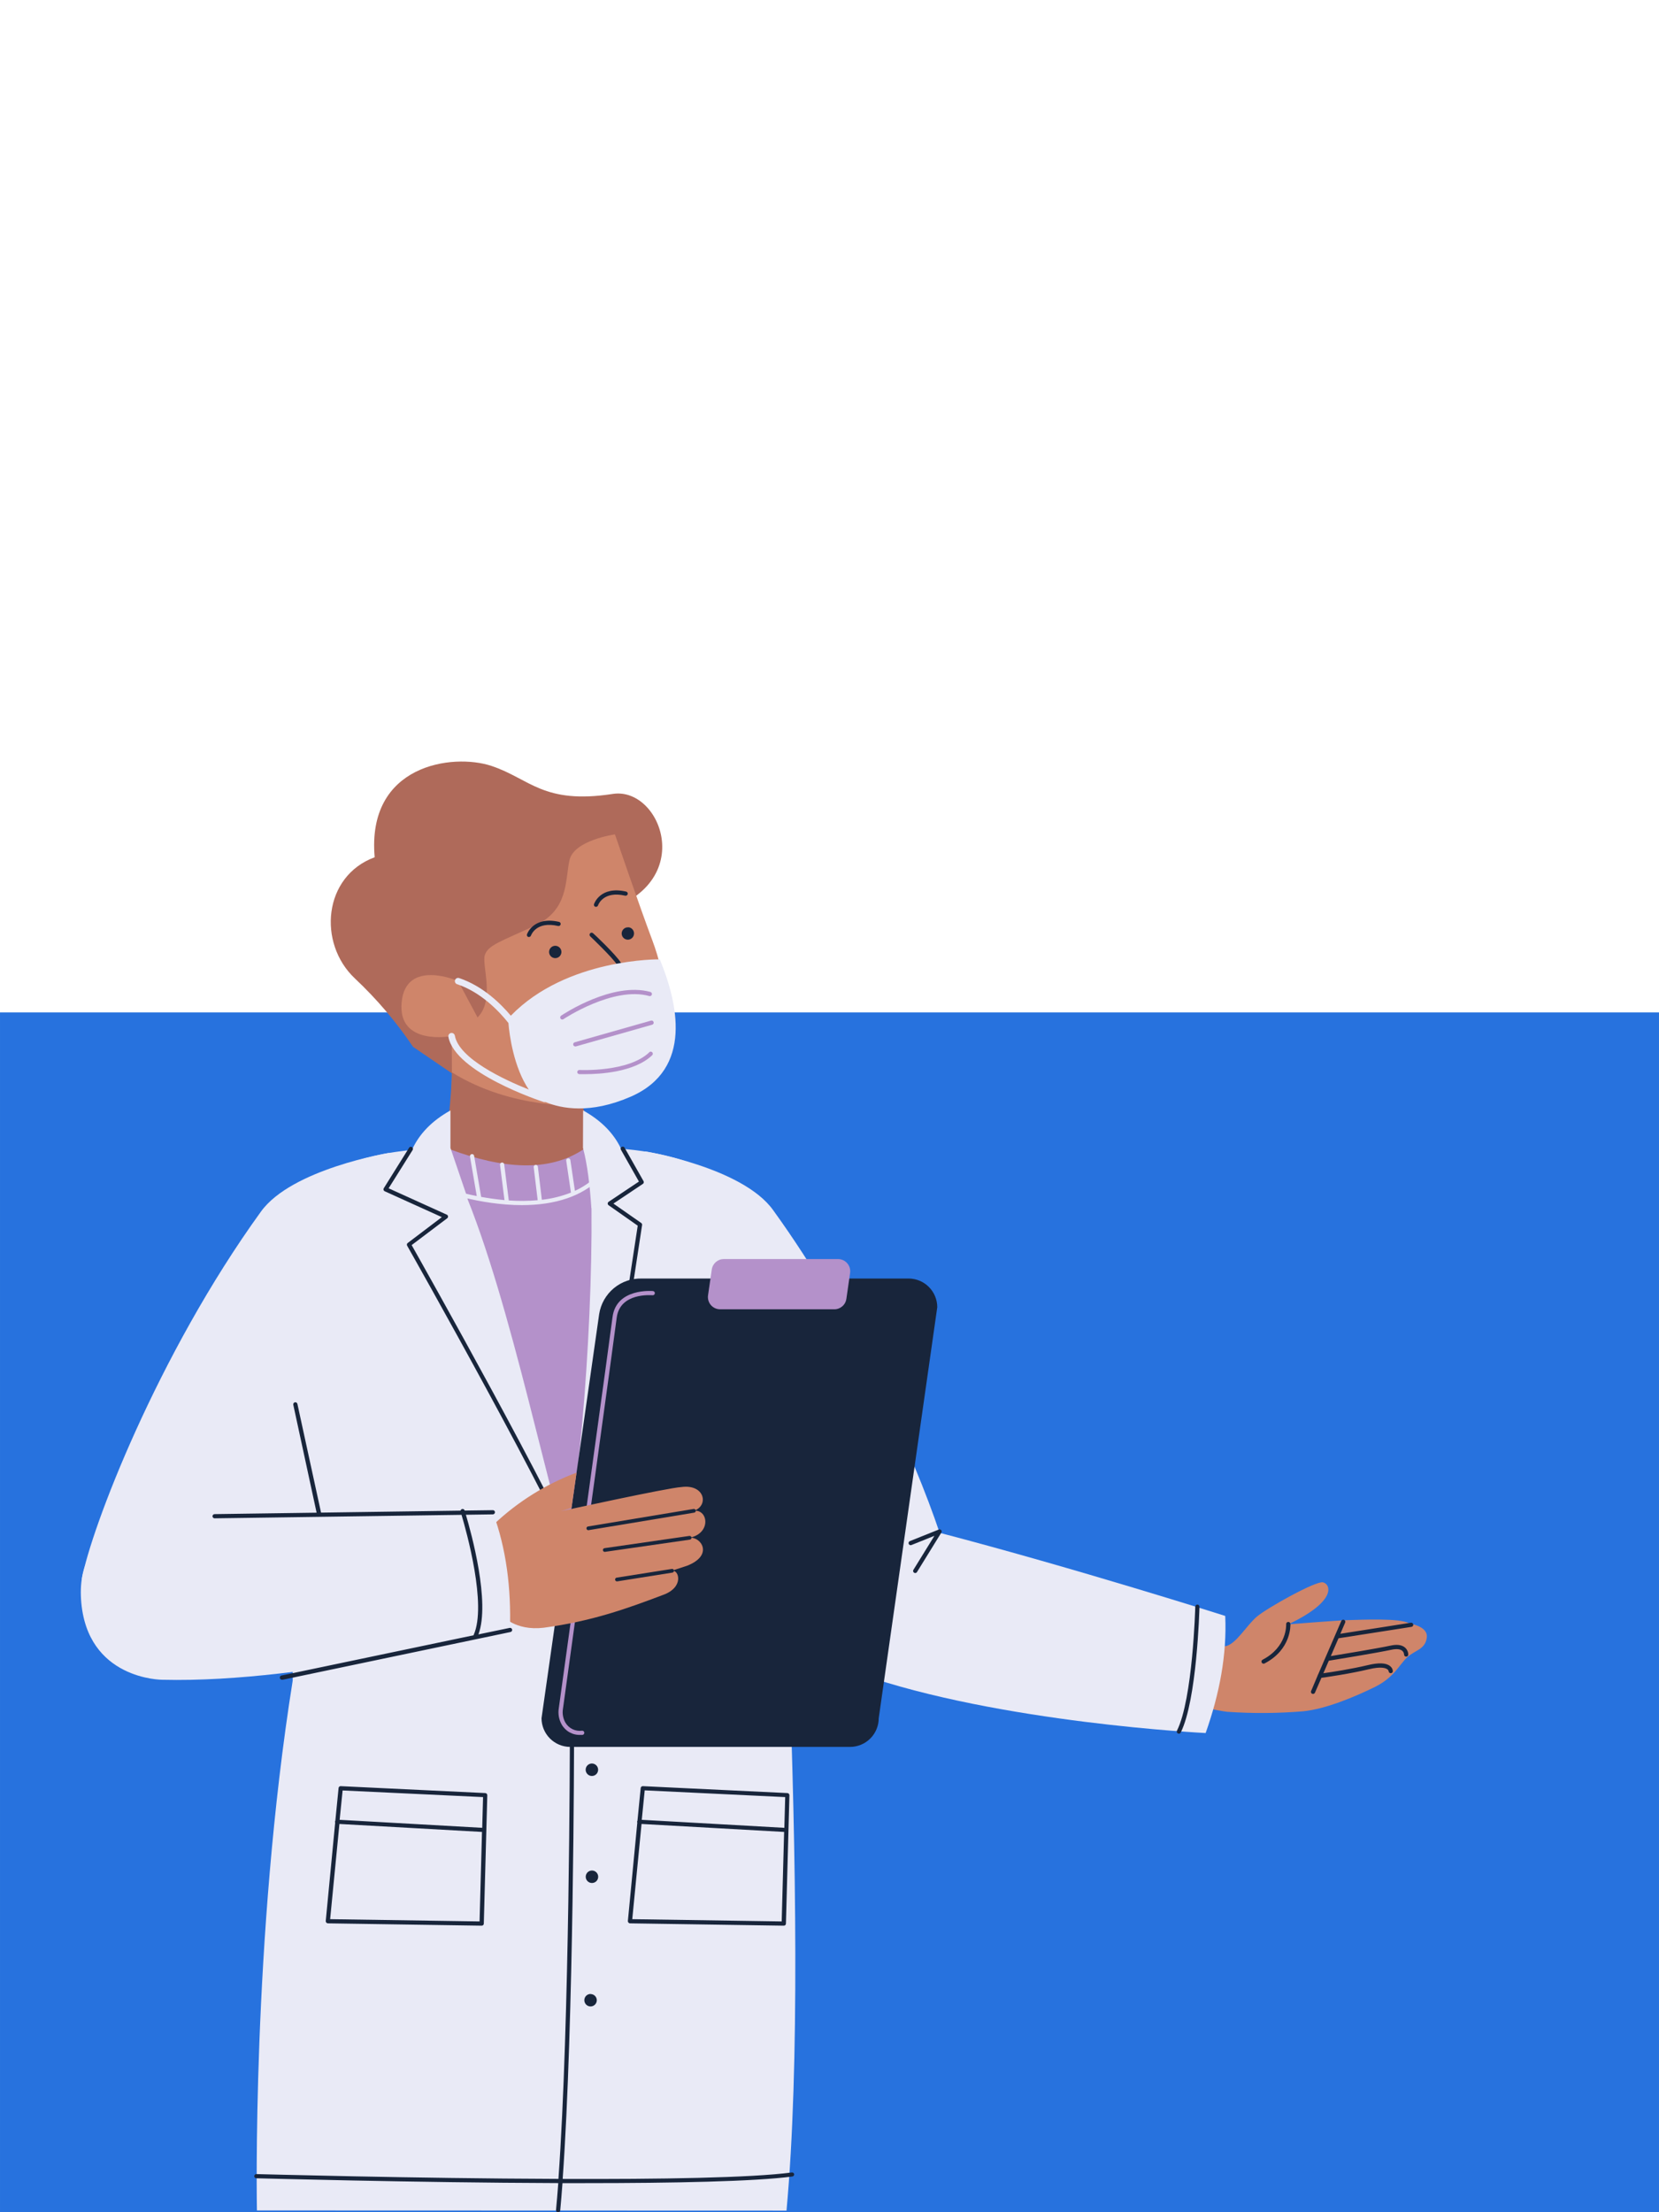 <svg xmlns="http://www.w3.org/2000/svg" xmlns:xlink="http://www.w3.org/1999/xlink" width="1296" zoomAndPan="magnify" viewBox="0 0 1296 1728" height="1728" preserveAspectRatio="xMidYMid meet" version="1.0"><rect x="-129.6" width="1555.2" fill="rgb(100%, 100%, 100%)" y="-172.8" height="2073.6" fill-opacity="1"/><rect x="-129.6" width="1555.2" fill="rgb(100%, 100%, 100%)" y="-172.8" height="2073.6" fill-opacity="1"/><path fill="rgb(15.289%, 44.71%, 87.059%)" d="M 0.004 790.789 L 1295.996 790.789 L 1295.996 1728.289 L 0.004 1728.289 L 0.004 790.789 " fill-opacity="1" fill-rule="nonzero"/><path fill="rgb(81.18%, 52.159%, 41.57%)" d="M 720.469 1207.883 C 720.469 1207.883 789.355 1243.77 803.418 1248.293 C 817.484 1252.812 949.168 1287.562 957.449 1285.871 C 965.73 1284.18 973.785 1269.555 981.969 1262.688 C 990.148 1255.816 1027.695 1234.906 1033.402 1235.969 C 1039.109 1237.027 1045.551 1250.137 1006.438 1268.797 C 1006.438 1268.797 1043.199 1265.816 1053.047 1265.516 C 1062.895 1265.211 1093.98 1263.848 1100.418 1267.891 C 1100.598 1268.242 1115.82 1269.91 1114.586 1279.254 C 1113.348 1288.598 1105.242 1288.902 1099.105 1294.711 C 1092.969 1300.52 1089.004 1310.418 1073.703 1317.895 C 1058.402 1325.367 1035.953 1334.891 1018.152 1336.707 C 998.355 1338.352 978.551 1338.484 958.738 1337.113 C 945.91 1335.926 836.348 1310.723 820.285 1311.656 C 804.227 1312.59 754.281 1304.078 731.91 1293.496 C 705.094 1280.742 611.641 1279.887 611.641 1279.887 C 611.641 1279.887 720.875 1206.598 720.469 1207.883 Z M 720.469 1207.883 " fill-opacity="1" fill-rule="nonzero"/><path fill="rgb(68.629%, 41.57%, 35.289%)" d="M 322.645 817.672 C 309.492 798.16 294.34 780.348 277.191 764.234 C 248.027 736.73 252.496 684.43 292.695 669.605 C 286.309 597.172 353.629 588.234 383.801 598.234 C 413.977 608.234 424.203 628.539 478.645 620.156 C 518.363 613.941 548.387 697.988 459.148 714.836 L 363.195 845.352 Z M 322.645 817.672 " fill-opacity="1" fill-rule="nonzero"/><path fill="rgb(81.18%, 52.159%, 41.57%)" d="M 373.07 794.742 C 386.832 780.953 376.227 753.805 378.75 746 C 381.277 738.195 391.379 735.344 417.863 723.043 C 444.352 710.742 441.398 687.688 444.859 671.953 C 448.316 656.219 480.387 651.75 480.387 651.75 C 480.387 651.75 499.098 706.551 509.602 734.508 C 520.105 762.465 529.07 810.449 511.445 836.715 C 493.82 862.98 454.934 863.332 454.934 863.332 C 448.594 882.828 469.629 903.891 469.629 903.891 L 497.559 907.148 C 497.559 907.148 481.016 944.879 443.926 957.66 C 406.832 970.438 362.441 941.699 362.441 941.699 C 363.93 928.918 346.43 906.344 346.43 906.344 C 355.066 887.906 352.742 809.312 352.742 809.312 C 352.742 809.312 310.574 817.395 313.758 782.945 C 316.938 748.5 357.793 766.227 357.793 766.227 Z M 373.07 794.742 " fill-opacity="1" fill-rule="nonzero"/><path fill="rgb(9.409%, 14.51%, 23.14%)" d="M 467.129 795.195 C 459.992 795.16 453.184 793.645 446.703 790.648 C 446.527 790.562 446.375 790.445 446.25 790.297 C 446.121 790.152 446.027 789.984 445.969 789.797 C 445.91 789.613 445.887 789.422 445.906 789.23 C 445.922 789.035 445.977 788.852 446.07 788.68 C 446.16 788.512 446.281 788.363 446.43 788.242 C 446.578 788.117 446.746 788.027 446.93 787.973 C 447.113 787.914 447.305 787.895 447.496 787.914 C 447.688 787.93 447.867 787.984 448.039 788.074 C 449.023 788.578 472.836 800.551 492.379 782.316 C 492.52 782.18 492.68 782.078 492.855 782.004 C 493.035 781.934 493.223 781.898 493.414 781.898 C 493.609 781.898 493.793 781.934 493.973 782.004 C 494.152 782.078 494.312 782.18 494.449 782.316 C 494.59 782.453 494.695 782.613 494.77 782.789 C 494.844 782.969 494.879 783.156 494.879 783.352 C 494.879 783.547 494.844 783.73 494.77 783.91 C 494.695 784.09 494.59 784.25 494.449 784.387 C 492.633 786.129 490.664 787.68 488.543 789.039 C 486.422 790.398 484.191 791.543 481.848 792.469 C 479.508 793.395 477.098 794.09 474.621 794.547 C 472.145 795.008 469.648 795.223 467.129 795.195 Z M 467.129 795.195 " fill-opacity="1" fill-rule="nonzero"/><path fill="rgb(9.409%, 14.51%, 23.14%)" d="M 465.891 811.156 C 465.184 811.195 464.477 811.195 463.77 811.156 C 463.578 811.145 463.395 811.094 463.223 811.008 C 463.047 810.922 462.898 810.805 462.773 810.656 C 462.645 810.508 462.555 810.344 462.496 810.156 C 462.438 809.973 462.414 809.785 462.434 809.59 C 462.453 809.398 462.508 809.219 462.594 809.051 C 462.684 808.879 462.801 808.73 462.945 808.609 C 463.094 808.484 463.258 808.391 463.438 808.328 C 463.621 808.266 463.809 808.242 464 808.254 C 464.148 808.254 478.441 809.289 486.953 801.207 C 487.09 801.07 487.246 800.965 487.426 800.891 C 487.605 800.816 487.793 800.777 487.988 800.777 C 488.18 800.777 488.367 800.816 488.547 800.891 C 488.727 800.965 488.883 801.07 489.023 801.207 C 489.164 801.344 489.27 801.5 489.348 801.68 C 489.422 801.859 489.461 802.047 489.461 802.242 C 489.461 802.438 489.422 802.625 489.348 802.805 C 489.27 802.984 489.164 803.141 489.023 803.277 C 481.496 810.348 470.512 811.156 465.891 811.156 Z M 465.891 811.156 " fill-opacity="1" fill-rule="nonzero"/><path fill="rgb(9.409%, 14.51%, 23.14%)" d="M 433.848 795.727 C 433.656 795.727 433.473 795.691 433.293 795.617 C 433.117 795.543 432.961 795.441 432.82 795.305 C 432.684 795.172 432.578 795.016 432.504 794.84 C 432.426 794.664 432.387 794.48 432.383 794.285 C 431.957 778.098 447.914 774.586 448.09 774.562 C 448.277 774.523 448.465 774.523 448.652 774.559 C 448.84 774.594 449.016 774.664 449.176 774.77 C 449.336 774.871 449.469 775.004 449.578 775.16 C 449.688 775.316 449.766 775.488 449.809 775.672 C 449.844 775.863 449.844 776.055 449.809 776.246 C 449.77 776.438 449.699 776.613 449.594 776.777 C 449.488 776.938 449.355 777.074 449.195 777.188 C 449.035 777.297 448.859 777.375 448.672 777.418 C 448.117 777.418 434.934 780.496 435.289 794.211 C 435.297 794.406 435.266 794.594 435.195 794.773 C 435.129 794.957 435.027 795.121 434.895 795.262 C 434.762 795.402 434.609 795.516 434.43 795.594 C 434.254 795.676 434.07 795.719 433.875 795.727 Z M 433.848 795.727 " fill-opacity="1" fill-rule="nonzero"/><path fill="rgb(9.409%, 14.51%, 23.14%)" d="M 484.805 751.684 C 489.047 758.477 476.348 770.219 474.883 771.531 C 474.578 771.828 474.219 771.969 473.797 771.961 C 473.305 771.965 472.895 771.785 472.559 771.43 C 472.406 771.277 472.289 771.098 472.211 770.895 C 472.129 770.695 472.086 770.484 472.086 770.27 C 472.086 770.051 472.129 769.844 472.211 769.641 C 472.289 769.441 472.406 769.262 472.559 769.109 C 476.547 765.496 484.098 756.934 481.902 753.426 C 478.418 747.844 461.195 731.477 461.02 731.328 C 460.863 731.172 460.746 730.996 460.664 730.793 C 460.578 730.594 460.535 730.383 460.535 730.164 C 460.535 729.945 460.578 729.738 460.664 729.535 C 460.746 729.336 460.863 729.156 461.02 729.004 C 461.176 728.852 461.352 728.734 461.555 728.652 C 461.754 728.57 461.965 728.531 462.18 728.531 C 462.398 728.531 462.605 728.57 462.809 728.652 C 463.008 728.734 463.188 728.852 463.344 729.004 C 464.199 729.609 481.168 745.746 484.805 751.684 Z M 465.109 708.32 L 465.613 708.32 C 465.969 708.32 466.289 708.223 466.578 708.016 C 466.863 707.812 467.066 707.543 467.18 707.207 C 467.332 706.727 471.246 695.668 488.391 699.633 C 488.602 699.676 488.816 699.68 489.031 699.645 C 489.242 699.605 489.441 699.527 489.625 699.414 C 489.812 699.297 489.965 699.152 490.094 698.977 C 490.219 698.801 490.309 698.605 490.359 698.395 C 490.41 698.18 490.414 697.969 490.379 697.754 C 490.344 697.535 490.266 697.336 490.152 697.152 C 490.035 696.969 489.887 696.812 489.711 696.688 C 489.531 696.559 489.336 696.473 489.121 696.426 C 468.922 691.777 464.098 705.996 464.074 706.148 C 463.988 706.359 463.953 706.578 463.961 706.809 C 463.969 707.035 464.02 707.254 464.117 707.461 C 464.215 707.664 464.352 707.844 464.523 707.992 C 464.695 708.141 464.891 708.25 465.109 708.32 Z M 435.996 723.297 C 436.207 723.344 436.422 723.348 436.637 723.312 C 436.852 723.277 437.051 723.199 437.234 723.082 C 437.418 722.969 437.574 722.82 437.703 722.645 C 437.828 722.465 437.914 722.27 437.965 722.059 C 438.012 721.844 438.02 721.633 437.98 721.418 C 437.945 721.203 437.867 721 437.754 720.816 C 437.637 720.633 437.492 720.477 437.312 720.352 C 437.137 720.223 436.941 720.137 436.727 720.09 C 416.527 715.465 411.703 729.684 411.68 729.836 C 411.609 730.039 411.586 730.25 411.602 730.465 C 411.617 730.68 411.672 730.883 411.77 731.074 C 411.867 731.266 412 731.434 412.16 731.574 C 412.324 731.711 412.508 731.816 412.715 731.883 L 413.219 731.883 C 413.574 731.883 413.895 731.785 414.18 731.578 C 414.469 731.375 414.672 731.105 414.785 730.77 C 414.961 730.367 418.852 719.332 435.996 723.297 Z M 434.305 738.801 C 433.988 738.766 433.676 738.762 433.359 738.785 C 433.043 738.812 432.734 738.871 432.43 738.957 C 432.125 739.043 431.832 739.16 431.551 739.305 C 431.27 739.449 431.004 739.621 430.758 739.816 C 430.508 740.012 430.281 740.234 430.078 740.473 C 429.871 740.715 429.695 740.973 429.539 741.25 C 429.387 741.527 429.262 741.816 429.164 742.117 C 429.066 742.418 429 742.727 428.965 743.043 C 428.93 743.355 428.922 743.672 428.949 743.988 C 428.973 744.301 429.031 744.613 429.117 744.918 C 429.203 745.223 429.32 745.516 429.465 745.797 C 429.609 746.078 429.777 746.344 429.977 746.59 C 430.172 746.84 430.391 747.066 430.633 747.27 C 430.875 747.477 431.133 747.652 431.41 747.809 C 431.684 747.961 431.973 748.09 432.273 748.184 C 432.578 748.281 432.883 748.348 433.199 748.387 C 433.512 748.422 433.828 748.426 434.145 748.402 C 434.457 748.375 434.77 748.32 435.074 748.234 C 435.379 748.148 435.672 748.031 435.953 747.887 C 436.234 747.746 436.5 747.574 436.746 747.379 C 436.996 747.18 437.223 746.961 437.426 746.723 C 437.633 746.48 437.812 746.223 437.965 745.945 C 438.121 745.668 438.246 745.379 438.344 745.078 C 438.441 744.777 438.508 744.469 438.547 744.156 C 438.582 743.84 438.59 743.523 438.562 743.207 C 438.539 742.891 438.48 742.582 438.395 742.277 C 438.309 741.973 438.191 741.676 438.047 741.395 C 437.902 741.113 437.734 740.848 437.535 740.598 C 437.34 740.352 437.117 740.121 436.879 739.918 C 436.637 739.711 436.375 739.531 436.098 739.379 C 435.82 739.223 435.531 739.098 435.23 739 C 434.926 738.906 434.617 738.836 434.305 738.801 Z M 491.016 724.383 C 490.703 724.344 490.387 724.34 490.07 724.367 C 489.758 724.391 489.445 724.449 489.141 724.535 C 488.84 724.625 488.547 724.738 488.266 724.883 C 487.98 725.027 487.719 725.199 487.469 725.395 C 487.223 725.594 486.996 725.812 486.789 726.055 C 486.586 726.293 486.406 726.555 486.254 726.832 C 486.098 727.105 485.973 727.395 485.879 727.699 C 485.781 728 485.715 728.309 485.676 728.621 C 485.641 728.938 485.637 729.25 485.66 729.566 C 485.688 729.883 485.742 730.191 485.832 730.496 C 485.918 730.801 486.031 731.094 486.176 731.375 C 486.32 731.656 486.492 731.922 486.688 732.168 C 486.887 732.418 487.105 732.645 487.344 732.848 C 487.586 733.055 487.844 733.234 488.121 733.387 C 488.398 733.543 488.688 733.668 488.988 733.766 C 489.289 733.863 489.598 733.93 489.91 733.965 C 490.227 734 490.543 734.008 490.855 733.98 C 491.172 733.957 491.48 733.902 491.785 733.812 C 492.09 733.727 492.383 733.613 492.664 733.469 C 492.949 733.324 493.211 733.152 493.461 732.957 C 493.707 732.762 493.934 732.543 494.141 732.301 C 494.348 732.059 494.527 731.801 494.68 731.523 C 494.836 731.25 494.961 730.961 495.059 730.66 C 495.156 730.359 495.223 730.051 495.258 729.734 C 495.301 729.422 495.309 729.105 495.289 728.789 C 495.266 728.469 495.215 728.16 495.133 727.852 C 495.051 727.547 494.938 727.25 494.797 726.965 C 494.656 726.68 494.492 726.41 494.297 726.16 C 494.105 725.906 493.887 725.676 493.648 725.469 C 493.41 725.258 493.152 725.074 492.879 724.914 C 492.605 724.754 492.316 724.625 492.016 724.523 C 491.715 724.418 491.406 724.348 491.094 724.305 Z M 491.016 724.383 " fill-opacity="1" fill-rule="nonzero"/><path fill="rgb(9.409%, 14.51%, 23.14%)" d="M 505.004 768.402 C 504.73 768.402 504.477 768.332 504.242 768.191 C 504.004 768.051 503.824 767.859 503.691 767.617 C 503.254 766.789 502.75 766 502.188 765.25 C 501.621 764.5 501.004 763.801 500.328 763.148 C 499.652 762.496 498.934 761.902 498.164 761.367 C 497.395 760.828 496.59 760.355 495.746 759.945 C 494.902 759.531 494.031 759.191 493.137 758.918 C 492.238 758.645 491.324 758.445 490.395 758.316 C 489.469 758.188 488.535 758.133 487.598 758.148 C 486.66 758.168 485.727 758.258 484.805 758.426 C 484.625 758.438 484.453 758.418 484.281 758.367 C 484.109 758.312 483.953 758.234 483.812 758.125 C 483.672 758.016 483.551 757.887 483.457 757.734 C 483.363 757.582 483.301 757.418 483.266 757.242 C 483.23 757.066 483.23 756.891 483.262 756.715 C 483.289 756.539 483.352 756.375 483.441 756.223 C 483.531 756.066 483.648 755.934 483.785 755.82 C 483.926 755.711 484.078 755.625 484.25 755.57 C 484.402 755.57 499.223 752.816 506.242 766.254 C 506.336 766.426 506.391 766.605 506.41 766.797 C 506.43 766.992 506.414 767.18 506.355 767.367 C 506.297 767.551 506.207 767.719 506.082 767.867 C 505.957 768.016 505.809 768.137 505.637 768.223 C 505.441 768.34 505.234 768.402 505.004 768.402 Z M 505.004 768.402 " fill-opacity="1" fill-rule="nonzero"/><path fill="rgb(68.629%, 41.57%, 35.289%)" d="M 454.934 863.383 C 462.637 888.867 474.957 903.133 474.957 903.133 L 497.684 907.199 C 497.684 907.199 481.145 944.93 444.051 957.711 C 406.957 970.488 362.566 941.75 362.566 941.75 C 364.055 928.969 344.613 905.836 344.613 905.836 C 348.957 896.566 353.098 850.73 352.996 837.648 C 400.945 867.398 454.934 863.383 454.934 863.383 Z M 454.934 863.383 " fill-opacity="1" fill-rule="nonzero"/><path fill="rgb(91.37%, 91.759%, 96.469%)" d="M 303.91 900.559 C 303.91 900.559 323.504 922.758 331.684 928.996 C 373.652 960.715 370.973 1008.824 350.723 1040.117 L 182.781 1263.57 L 182.555 1263.898 C 159.676 1302.918 128.238 1305.344 115.816 1304.508 C 95.059 1303.246 104.605 1294.254 95.613 1276.07 C 85.109 1248.949 62.285 1254.781 74.254 1226.75 L 63.898 1233.516 C 71.121 1194.07 122.988 1058.223 203.766 946.523 C 227.727 913.059 303.91 900.559 303.91 900.559 Z M 303.91 900.559 " fill-opacity="1" fill-rule="nonzero"/><path fill="rgb(91.37%, 91.759%, 96.469%)" d="M 941.844 1353.703 C 941.844 1353.703 780.793 1345.824 671.383 1307.414 C 671.383 1307.414 645.301 1299.055 633.508 1274.582 C 630.539 1270.824 627.855 1266.875 625.453 1262.738 L 625.227 1262.41 L 457.027 1038.879 C 436.828 1007.59 434.102 959.477 476.066 927.758 C 484.324 921.52 503.844 899.348 503.844 899.348 C 503.844 899.348 580.027 911.773 603.988 945.285 C 668.379 1034.332 714.359 1138.637 734.031 1197.301 C 840.285 1225.082 957.145 1262.23 957.145 1262.23 C 958.512 1292.539 952.676 1323.07 941.844 1353.703 Z M 941.844 1353.703 " fill-opacity="1" fill-rule="nonzero"/><path fill="rgb(70.589%, 56.859%, 79.219%)" d="M 455.539 897.906 L 489.855 902.25 C 488.566 1271.449 448.344 1405.199 328.047 899.496 L 351.836 897.883 C 392.969 913.059 428.699 915.738 455.539 897.906 Z M 455.539 897.906 " fill-opacity="1" fill-rule="nonzero"/><path fill="rgb(91.37%, 91.759%, 96.469%)" d="M 200.707 1726.617 C 200.707 1726.617 196.492 1514.273 228.66 1312.715 C 230.48 1166.543 208.789 1072.797 215.176 991.121 C 219.746 932.457 243.559 926.699 243.711 924.902 C 279.414 895.152 346.656 897.125 346.656 897.125 C 387.285 967.836 419.078 1127.297 442.461 1207.254 C 457.938 1127.145 466.172 966.473 460.137 896.797 C 460.137 896.797 588.559 889.066 604.066 979.402 C 602.297 1060.902 635.148 1500.711 614.418 1726.742 Z M 200.707 1726.617 " fill-opacity="1" fill-rule="nonzero"/><path fill="rgb(91.37%, 91.759%, 96.469%)" d="M 351.887 896.668 L 365.496 936.598 L 321.961 897.906 C 327.469 885.91 337.113 875.605 351.887 867.375 Z M 455.414 896.668 C 458.848 909.297 460.766 925.762 462.004 943.945 L 485.438 897.906 C 479.934 885.91 470.285 875.605 455.516 867.375 Z M 455.414 896.668 " fill-opacity="1" fill-rule="nonzero"/><path fill="rgb(9.409%, 14.51%, 23.14%)" d="M 502.129 924.805 L 479.199 940.133 L 500.914 955.285 C 501.172 955.465 501.359 955.699 501.484 955.984 C 501.605 956.27 501.645 956.566 501.598 956.875 L 459.148 1235.359 C 459.098 1235.734 458.934 1236.051 458.66 1236.312 C 458.387 1236.57 458.062 1236.719 457.688 1236.75 L 457.535 1236.75 C 457.188 1236.75 456.875 1236.648 456.594 1236.449 C 456.309 1236.25 456.109 1235.988 455.992 1235.664 C 437.281 1183.992 319.234 975.008 318.047 973.016 C 317.953 972.844 317.891 972.66 317.859 972.465 C 317.832 972.27 317.836 972.074 317.879 971.879 C 317.922 971.688 317.996 971.508 318.102 971.344 C 318.211 971.176 318.344 971.035 318.504 970.918 L 345.168 950.715 L 300.523 930.512 C 300.074 930.293 299.773 929.949 299.617 929.477 C 299.484 929 299.551 928.555 299.816 928.137 L 319.613 896.469 C 319.734 896.293 319.883 896.148 320.059 896.035 C 320.234 895.918 320.426 895.84 320.633 895.797 C 320.84 895.754 321.047 895.754 321.254 895.789 C 321.461 895.828 321.656 895.902 321.832 896.016 C 322.012 896.125 322.164 896.27 322.289 896.438 C 322.41 896.609 322.5 896.797 322.551 897 C 322.605 897.203 322.617 897.41 322.59 897.621 C 322.562 897.828 322.496 898.027 322.391 898.211 L 303.582 928.211 L 349.031 948.797 C 349.301 948.91 349.52 949.086 349.691 949.32 C 349.863 949.555 349.965 949.816 349.992 950.109 C 350.027 950.395 349.988 950.672 349.875 950.938 C 349.762 951.203 349.59 951.426 349.359 951.598 L 321.582 972.559 C 331.129 989.508 433.395 1171.266 456.777 1228.77 L 498.188 957.406 L 475.461 941.445 C 475.352 941.371 475.25 941.285 475.16 941.188 C 475.066 941.09 474.992 940.98 474.926 940.863 C 474.863 940.746 474.816 940.621 474.781 940.492 C 474.75 940.359 474.734 940.23 474.734 940.094 C 474.734 939.961 474.75 939.828 474.781 939.699 C 474.816 939.57 474.863 939.445 474.926 939.328 C 474.992 939.211 475.066 939.102 475.16 939.004 C 475.25 938.902 475.352 938.816 475.461 938.742 L 499.121 922.934 L 485.059 898.082 C 484.949 897.895 484.879 897.695 484.852 897.48 C 484.824 897.266 484.84 897.055 484.895 896.844 C 484.953 896.637 485.047 896.445 485.18 896.277 C 485.312 896.105 485.477 895.969 485.664 895.859 C 485.852 895.75 486.055 895.684 486.273 895.656 C 486.488 895.625 486.703 895.641 486.914 895.695 C 487.125 895.754 487.316 895.848 487.488 895.984 C 487.66 896.117 487.801 896.277 487.91 896.469 L 502.734 922.633 C 502.832 922.816 502.895 923.012 502.922 923.223 C 502.945 923.43 502.93 923.637 502.871 923.84 C 502.816 924.043 502.723 924.227 502.594 924.395 C 502.465 924.562 502.309 924.699 502.129 924.805 Z M 502.129 924.805 " fill-opacity="1" fill-rule="nonzero"/><path fill="rgb(9.409%, 14.51%, 23.14%)" d="M 467.254 1382.367 C 467.254 1382.688 467.223 1383.008 467.164 1383.32 C 467.102 1383.633 467.008 1383.938 466.883 1384.234 C 466.762 1384.531 466.613 1384.812 466.434 1385.078 C 466.258 1385.344 466.055 1385.59 465.828 1385.816 C 465.602 1386.043 465.355 1386.242 465.09 1386.422 C 464.824 1386.602 464.543 1386.75 464.246 1386.871 C 463.953 1386.996 463.648 1387.086 463.332 1387.148 C 463.02 1387.211 462.703 1387.242 462.383 1387.242 C 462.062 1387.242 461.746 1387.211 461.43 1387.148 C 461.117 1387.086 460.812 1386.996 460.516 1386.871 C 460.223 1386.75 459.941 1386.602 459.676 1386.422 C 459.41 1386.242 459.164 1386.043 458.938 1385.816 C 458.711 1385.59 458.508 1385.344 458.332 1385.078 C 458.152 1384.812 458.004 1384.531 457.879 1384.234 C 457.758 1383.938 457.664 1383.633 457.602 1383.32 C 457.539 1383.008 457.508 1382.688 457.508 1382.367 C 457.508 1382.051 457.539 1381.73 457.602 1381.418 C 457.664 1381.105 457.758 1380.801 457.879 1380.504 C 458.004 1380.207 458.152 1379.926 458.332 1379.66 C 458.508 1379.395 458.711 1379.148 458.938 1378.922 C 459.164 1378.695 459.41 1378.492 459.676 1378.316 C 459.941 1378.137 460.223 1377.988 460.516 1377.867 C 460.812 1377.742 461.117 1377.652 461.43 1377.59 C 461.746 1377.527 462.062 1377.496 462.383 1377.496 C 462.703 1377.496 463.02 1377.527 463.332 1377.594 C 463.645 1377.656 463.949 1377.75 464.242 1377.871 C 464.539 1377.996 464.82 1378.145 465.082 1378.324 C 465.348 1378.5 465.594 1378.703 465.82 1378.93 C 466.047 1379.156 466.25 1379.402 466.426 1379.668 C 466.605 1379.934 466.754 1380.211 466.879 1380.508 C 467 1380.801 467.094 1381.105 467.156 1381.418 C 467.223 1381.734 467.254 1382.051 467.254 1382.367 Z M 462.434 1461.09 C 462.113 1461.09 461.797 1461.121 461.48 1461.184 C 461.168 1461.246 460.863 1461.336 460.566 1461.461 C 460.273 1461.582 459.992 1461.73 459.727 1461.91 C 459.461 1462.086 459.215 1462.289 458.988 1462.516 C 458.762 1462.742 458.559 1462.988 458.379 1463.254 C 458.203 1463.52 458.055 1463.801 457.93 1464.098 C 457.809 1464.395 457.715 1464.699 457.652 1465.012 C 457.59 1465.324 457.559 1465.641 457.559 1465.961 C 457.559 1466.281 457.59 1466.598 457.652 1466.914 C 457.715 1467.227 457.809 1467.531 457.93 1467.828 C 458.055 1468.121 458.203 1468.402 458.379 1468.672 C 458.559 1468.938 458.762 1469.184 458.988 1469.41 C 459.215 1469.637 459.461 1469.836 459.727 1470.016 C 459.992 1470.191 460.273 1470.344 460.566 1470.465 C 460.863 1470.586 461.168 1470.68 461.48 1470.742 C 461.797 1470.805 462.113 1470.836 462.434 1470.836 C 462.754 1470.836 463.07 1470.805 463.383 1470.742 C 463.699 1470.68 464.004 1470.586 464.297 1470.465 C 464.594 1470.344 464.875 1470.191 465.141 1470.016 C 465.406 1469.836 465.652 1469.637 465.879 1469.41 C 466.105 1469.184 466.309 1468.938 466.484 1468.672 C 466.664 1468.402 466.812 1468.121 466.934 1467.828 C 467.059 1467.531 467.148 1467.227 467.211 1466.914 C 467.273 1466.598 467.305 1466.281 467.305 1465.961 C 467.305 1465.641 467.273 1465.324 467.211 1465.012 C 467.148 1464.699 467.059 1464.391 466.934 1464.098 C 466.812 1463.801 466.664 1463.52 466.484 1463.254 C 466.309 1462.988 466.105 1462.742 465.879 1462.516 C 465.652 1462.289 465.406 1462.086 465.141 1461.91 C 464.875 1461.73 464.594 1461.582 464.297 1461.461 C 464.004 1461.336 463.699 1461.246 463.383 1461.184 C 463.07 1461.121 462.754 1461.09 462.434 1461.09 Z M 461.348 1557.512 C 461.027 1557.512 460.711 1557.543 460.395 1557.605 C 460.082 1557.668 459.777 1557.758 459.48 1557.883 C 459.188 1558.004 458.906 1558.156 458.641 1558.332 C 458.375 1558.512 458.129 1558.711 457.902 1558.938 C 457.676 1559.164 457.473 1559.41 457.293 1559.676 C 457.117 1559.941 456.969 1560.223 456.844 1560.52 C 456.723 1560.816 456.629 1561.121 456.566 1561.434 C 456.504 1561.746 456.473 1562.066 456.473 1562.387 C 456.473 1562.703 456.504 1563.023 456.566 1563.336 C 456.629 1563.648 456.723 1563.953 456.844 1564.25 C 456.969 1564.547 457.117 1564.828 457.293 1565.094 C 457.473 1565.359 457.676 1565.605 457.902 1565.832 C 458.129 1566.059 458.375 1566.258 458.641 1566.438 C 458.906 1566.617 459.188 1566.766 459.48 1566.887 C 459.777 1567.012 460.082 1567.102 460.395 1567.164 C 460.711 1567.227 461.027 1567.258 461.348 1567.258 C 461.668 1567.258 461.984 1567.227 462.297 1567.164 C 462.613 1567.102 462.918 1567.012 463.211 1566.887 C 463.508 1566.766 463.789 1566.613 464.055 1566.438 C 464.32 1566.258 464.566 1566.059 464.793 1565.832 C 465.02 1565.605 465.223 1565.359 465.398 1565.094 C 465.578 1564.828 465.727 1564.547 465.848 1564.25 C 465.973 1563.953 466.062 1563.648 466.125 1563.336 C 466.188 1563.023 466.219 1562.703 466.219 1562.387 C 466.215 1562.066 466.18 1561.754 466.113 1561.445 C 466.047 1561.137 465.953 1560.836 465.828 1560.543 C 465.703 1560.25 465.551 1559.977 465.375 1559.715 C 465.195 1559.453 464.992 1559.211 464.766 1558.988 C 464.539 1558.766 464.297 1558.566 464.031 1558.391 C 463.766 1558.219 463.488 1558.07 463.195 1557.949 C 462.902 1557.832 462.598 1557.738 462.289 1557.68 C 461.977 1557.617 461.664 1557.586 461.348 1557.586 Z M 461.348 1557.512 " fill-opacity="1" fill-rule="nonzero"/><path fill="rgb(9.409%, 14.51%, 23.14%)" d="M 250.906 1192.051 C 250.523 1192.051 250.18 1191.93 249.883 1191.688 C 249.582 1191.445 249.395 1191.137 249.316 1190.762 L 229.117 1097.32 C 229.07 1097.105 229.062 1096.891 229.102 1096.676 C 229.141 1096.465 229.219 1096.266 229.336 1096.082 C 229.453 1095.895 229.602 1095.742 229.777 1095.617 C 229.957 1095.492 230.152 1095.406 230.363 1095.359 C 230.578 1095.312 230.793 1095.309 231.008 1095.348 C 231.219 1095.387 231.418 1095.461 231.602 1095.578 C 231.785 1095.699 231.941 1095.844 232.066 1096.023 C 232.191 1096.203 232.277 1096.398 232.324 1096.613 L 252.648 1190.055 C 252.691 1190.27 252.691 1190.48 252.652 1190.695 C 252.609 1190.91 252.531 1191.109 252.414 1191.293 C 252.297 1191.477 252.148 1191.633 251.973 1191.758 C 251.793 1191.883 251.598 1191.973 251.387 1192.023 Z M 250.906 1192.051 " fill-opacity="1" fill-rule="nonzero"/><path fill="rgb(9.409%, 14.51%, 23.14%)" d="M 664.086 1364.539 L 445.414 1364.539 C 444.68 1364.535 443.949 1364.5 443.223 1364.426 C 442.492 1364.352 441.77 1364.242 441.051 1364.098 C 440.332 1363.953 439.625 1363.773 438.922 1363.559 C 438.223 1363.344 437.535 1363.094 436.859 1362.812 C 436.184 1362.531 435.52 1362.219 434.875 1361.871 C 434.23 1361.523 433.602 1361.148 432.996 1360.738 C 432.387 1360.332 431.797 1359.895 431.234 1359.43 C 430.668 1358.965 430.125 1358.473 429.609 1357.953 C 429.09 1357.438 428.598 1356.895 428.133 1356.328 C 427.668 1355.762 427.234 1355.172 426.828 1354.562 C 426.418 1353.953 426.043 1353.328 425.699 1352.68 C 425.352 1352.035 425.039 1351.375 424.758 1350.695 C 424.477 1350.02 424.23 1349.332 424.016 1348.629 C 423.801 1347.93 423.625 1347.219 423.48 1346.5 C 423.336 1345.785 423.227 1345.059 423.152 1344.332 C 423.082 1343.602 423.043 1342.871 423.043 1342.137 L 468.062 1026.453 C 468.215 1025.477 468.41 1024.508 468.648 1023.551 C 468.891 1022.59 469.172 1021.645 469.496 1020.711 C 469.82 1019.777 470.184 1018.859 470.594 1017.961 C 471 1017.059 471.445 1016.18 471.934 1015.32 C 472.422 1014.461 472.945 1013.625 473.508 1012.812 C 474.07 1011.996 474.668 1011.211 475.301 1010.453 C 475.934 1009.695 476.602 1008.965 477.301 1008.27 C 477.996 1007.57 478.727 1006.902 479.484 1006.27 C 480.246 1005.637 481.031 1005.039 481.844 1004.48 C 482.656 1003.918 483.492 1003.395 484.355 1002.906 C 485.215 1002.422 486.094 1001.977 486.996 1001.566 C 487.898 1001.16 488.812 1000.797 489.746 1000.473 C 490.68 1000.148 491.629 999.867 492.586 999.629 C 493.547 999.391 494.512 999.195 495.488 999.047 C 496.465 998.895 497.449 998.789 498.434 998.727 C 499.422 998.664 500.406 998.645 501.395 998.672 L 709.789 998.672 C 710.523 998.676 711.254 998.711 711.98 998.785 C 712.711 998.859 713.434 998.969 714.152 999.113 C 714.871 999.254 715.582 999.434 716.281 999.648 C 716.98 999.863 717.672 1000.109 718.348 1000.391 C 719.023 1000.672 719.684 1000.984 720.332 1001.328 C 720.977 1001.676 721.605 1002.051 722.215 1002.457 C 722.82 1002.867 723.41 1003.301 723.977 1003.766 C 724.543 1004.23 725.086 1004.723 725.602 1005.242 C 726.121 1005.758 726.613 1006.301 727.078 1006.867 C 727.543 1007.434 727.98 1008.02 728.387 1008.629 C 728.797 1009.238 729.172 1009.863 729.52 1010.508 C 729.867 1011.156 730.18 1011.816 730.461 1012.492 C 730.742 1013.168 730.992 1013.855 731.207 1014.559 C 731.418 1015.258 731.598 1015.969 731.742 1016.688 C 731.891 1017.402 732 1018.129 732.07 1018.855 C 732.145 1019.586 732.184 1020.316 732.188 1021.051 L 686.457 1342.137 C 686.457 1342.871 686.418 1343.602 686.344 1344.332 C 686.273 1345.059 686.164 1345.785 686.02 1346.5 C 685.875 1347.219 685.695 1347.93 685.484 1348.629 C 685.27 1349.332 685.023 1350.02 684.742 1350.695 C 684.461 1351.375 684.148 1352.035 683.801 1352.68 C 683.457 1353.328 683.078 1353.953 682.672 1354.562 C 682.266 1355.172 681.832 1355.762 681.367 1356.328 C 680.902 1356.895 680.41 1357.438 679.891 1357.953 C 679.375 1358.473 678.832 1358.965 678.266 1359.43 C 677.699 1359.895 677.113 1360.332 676.504 1360.738 C 675.895 1361.148 675.27 1361.523 674.625 1361.871 C 673.977 1362.219 673.316 1362.531 672.641 1362.812 C 671.965 1363.094 671.277 1363.344 670.574 1363.559 C 669.875 1363.773 669.168 1363.953 668.449 1364.098 C 667.73 1364.242 667.008 1364.352 666.277 1364.426 C 665.551 1364.5 664.816 1364.535 664.086 1364.539 Z M 664.086 1364.539 " fill-opacity="1" fill-rule="nonzero"/><path fill="rgb(70.589%, 56.859%, 79.219%)" d="M 651.762 1022.715 L 562.527 1022.715 C 561.844 1022.715 561.172 1022.641 560.504 1022.492 C 559.84 1022.344 559.195 1022.129 558.578 1021.844 C 557.957 1021.562 557.375 1021.215 556.828 1020.805 C 556.285 1020.395 555.789 1019.934 555.34 1019.418 C 554.895 1018.902 554.508 1018.344 554.184 1017.746 C 553.855 1017.148 553.594 1016.52 553.402 1015.867 C 553.211 1015.211 553.09 1014.543 553.039 1013.863 C 552.988 1013.184 553.012 1012.508 553.109 1011.832 L 556.039 991.629 C 556.117 991.066 556.246 990.516 556.426 989.98 C 556.602 989.441 556.828 988.922 557.098 988.426 C 557.371 987.926 557.684 987.457 558.039 987.016 C 558.395 986.574 558.785 986.168 559.211 985.797 C 559.641 985.426 560.098 985.094 560.586 984.805 C 561.07 984.516 561.582 984.27 562.113 984.07 C 562.641 983.871 563.188 983.723 563.746 983.621 C 564.301 983.52 564.863 983.469 565.43 983.469 L 654.691 983.469 C 655.375 983.473 656.047 983.547 656.711 983.691 C 657.379 983.84 658.02 984.055 658.641 984.34 C 659.258 984.625 659.84 984.973 660.387 985.383 C 660.93 985.793 661.426 986.254 661.871 986.77 C 662.316 987.285 662.703 987.844 663.027 988.441 C 663.352 989.039 663.609 989.668 663.801 990.32 C 663.992 990.977 664.113 991.645 664.16 992.324 C 664.207 993.004 664.184 993.68 664.086 994.355 L 661.184 1014.559 C 661.102 1015.121 660.973 1015.672 660.793 1016.211 C 660.613 1016.75 660.391 1017.27 660.117 1017.766 C 659.848 1018.266 659.531 1018.734 659.176 1019.176 C 658.82 1019.621 658.426 1020.027 657.996 1020.398 C 657.566 1020.77 657.109 1021.102 656.621 1021.391 C 656.133 1021.68 655.621 1021.922 655.09 1022.121 C 654.559 1022.32 654.012 1022.469 653.453 1022.566 C 652.895 1022.668 652.332 1022.719 651.762 1022.715 Z M 651.762 1022.715 " fill-opacity="1" fill-rule="nonzero"/><path fill="rgb(70.589%, 56.859%, 79.219%)" d="M 453.543 1355.145 C 452.051 1355.223 450.57 1355.094 449.113 1354.754 C 447.652 1354.418 446.27 1353.887 444.957 1353.164 C 443.648 1352.438 442.465 1351.547 441.402 1350.488 C 440.344 1349.43 439.449 1348.246 438.723 1346.938 C 437.66 1345.016 436.941 1342.973 436.562 1340.809 C 436.188 1338.645 436.176 1336.477 436.527 1334.309 L 436.676 1333.25 C 448.496 1247.762 476.219 1046.984 478.492 1028.879 C 481.371 1005.871 509.805 1008.445 510.082 1008.473 C 510.297 1008.492 510.504 1008.551 510.695 1008.652 C 510.887 1008.754 511.055 1008.891 511.191 1009.059 C 511.328 1009.23 511.43 1009.418 511.492 1009.625 C 511.551 1009.836 511.57 1010.047 511.547 1010.266 C 511.527 1010.48 511.465 1010.688 511.363 1010.879 C 511.262 1011.074 511.125 1011.238 510.957 1011.375 C 510.789 1011.516 510.602 1011.613 510.391 1011.676 C 510.184 1011.734 509.969 1011.754 509.754 1011.73 C 508.719 1011.73 484.223 1009.457 481.75 1029.41 C 479.477 1047.543 451.727 1248.344 439.91 1333.828 L 439.758 1334.891 C 439.469 1336.688 439.48 1338.488 439.793 1340.281 C 440.105 1342.078 440.699 1343.773 441.574 1345.371 C 442.219 1346.508 443.02 1347.527 443.969 1348.43 C 444.918 1349.328 445.98 1350.066 447.152 1350.648 C 448.324 1351.23 449.559 1351.625 450.848 1351.836 C 452.141 1352.047 453.434 1352.062 454.73 1351.887 C 454.949 1351.871 455.16 1351.902 455.363 1351.973 C 455.57 1352.043 455.75 1352.152 455.914 1352.297 C 456.074 1352.441 456.203 1352.613 456.293 1352.809 C 456.387 1353.004 456.438 1353.211 456.449 1353.426 C 456.461 1353.645 456.434 1353.855 456.363 1354.062 C 456.293 1354.27 456.184 1354.453 456.039 1354.617 C 455.895 1354.781 455.727 1354.91 455.527 1355.008 C 455.332 1355.102 455.125 1355.156 454.906 1355.168 Z M 453.543 1355.145 " fill-opacity="1" fill-rule="nonzero"/><path fill="rgb(81.18%, 52.159%, 41.57%)" d="M 392.211 1261.852 C 392.211 1261.852 402.312 1274.102 424.758 1271.449 C 462.105 1266.398 489.121 1256.75 517.781 1245.891 C 534.676 1239.906 530.406 1226.094 525.078 1226.949 C 522.555 1227.582 534.371 1223.844 536.77 1223.012 C 557.68 1214.805 547.703 1200.281 538.766 1201.168 C 555.91 1197.605 553.184 1178.688 541.973 1180.129 C 553.941 1176.238 550.734 1159.016 532.227 1161.566 C 521.875 1162.098 438.117 1180.434 438.117 1180.434 L 446.449 1177.906 L 450.387 1150.305 C 438.445 1154.785 427.062 1160.402 416.234 1167.152 C 405.41 1173.902 395.355 1181.656 386.074 1190.406 C 382.73 1193.629 380.207 1197.402 378.5 1201.723 Z M 392.211 1261.852 " fill-opacity="1" fill-rule="nonzero"/><path fill="rgb(91.37%, 91.759%, 96.469%)" d="M 398.371 1273.043 C 398.371 1273.043 242.676 1315.016 126.773 1312.086 C 126.773 1312.086 67.512 1312.238 63.32 1249.504 C 59.129 1186.77 124.352 1189.777 124.352 1189.777 C 239.949 1181.797 385.016 1181.289 385.016 1181.289 C 395.543 1209.703 399.355 1240.539 398.371 1273.043 Z M 398.371 1273.043 " fill-opacity="1" fill-rule="nonzero"/><path fill="rgb(9.409%, 14.51%, 23.14%)" d="M 459.555 1195.258 C 459.375 1195.25 459.199 1195.215 459.031 1195.145 C 458.867 1195.074 458.719 1194.977 458.586 1194.855 C 458.453 1194.73 458.352 1194.586 458.273 1194.422 C 458.195 1194.258 458.148 1194.086 458.137 1193.906 C 458.121 1193.727 458.141 1193.551 458.191 1193.375 C 458.242 1193.203 458.324 1193.043 458.434 1192.902 C 458.543 1192.758 458.676 1192.637 458.828 1192.543 C 458.984 1192.449 459.148 1192.387 459.328 1192.352 L 541.719 1178.688 C 541.918 1178.637 542.121 1178.629 542.32 1178.664 C 542.523 1178.695 542.711 1178.77 542.883 1178.879 C 543.055 1178.992 543.199 1179.133 543.309 1179.305 C 543.422 1179.477 543.496 1179.664 543.527 1179.867 C 543.562 1180.07 543.555 1180.27 543.504 1180.469 C 543.453 1180.668 543.363 1180.848 543.238 1181.012 C 543.113 1181.172 542.957 1181.301 542.777 1181.398 C 542.598 1181.496 542.406 1181.551 542.199 1181.57 L 459.809 1195.23 Z M 459.555 1195.258 " fill-opacity="1" fill-rule="nonzero"/><path fill="rgb(9.409%, 14.51%, 23.14%)" d="M 472.434 1212.203 C 472.07 1212.199 471.75 1212.078 471.477 1211.84 C 471.203 1211.598 471.043 1211.301 470.992 1210.941 C 470.965 1210.75 470.973 1210.559 471.02 1210.371 C 471.07 1210.184 471.152 1210.012 471.266 1209.859 C 471.383 1209.703 471.523 1209.578 471.691 1209.48 C 471.859 1209.383 472.039 1209.324 472.23 1209.297 L 538.539 1199.727 C 538.73 1199.699 538.922 1199.711 539.109 1199.758 C 539.297 1199.805 539.469 1199.887 539.625 1200.004 C 539.781 1200.117 539.906 1200.262 540.008 1200.426 C 540.105 1200.594 540.172 1200.773 540.199 1200.965 C 540.227 1201.156 540.219 1201.348 540.172 1201.535 C 540.125 1201.723 540.043 1201.895 539.926 1202.051 C 539.812 1202.207 539.672 1202.336 539.504 1202.438 C 539.34 1202.535 539.16 1202.602 538.969 1202.629 L 472.633 1212.176 Z M 472.434 1212.203 " fill-opacity="1" fill-rule="nonzero"/><path fill="rgb(9.409%, 14.51%, 23.14%)" d="M 481.926 1235.234 C 481.746 1235.23 481.57 1235.191 481.406 1235.125 C 481.238 1235.055 481.09 1234.957 480.957 1234.832 C 480.828 1234.707 480.723 1234.562 480.645 1234.398 C 480.566 1234.238 480.52 1234.066 480.508 1233.887 C 480.492 1233.703 480.512 1233.527 480.562 1233.355 C 480.613 1233.18 480.695 1233.023 480.805 1232.879 C 480.914 1232.734 481.047 1232.617 481.203 1232.523 C 481.355 1232.426 481.52 1232.363 481.699 1232.332 L 524.852 1225.512 C 525.043 1225.48 525.23 1225.484 525.418 1225.531 C 525.605 1225.574 525.777 1225.652 525.934 1225.77 C 526.086 1225.883 526.215 1226.023 526.312 1226.188 C 526.406 1226.355 526.469 1226.531 526.492 1226.723 C 526.523 1226.914 526.516 1227.102 526.473 1227.285 C 526.43 1227.473 526.352 1227.645 526.238 1227.801 C 526.129 1227.953 525.992 1228.082 525.832 1228.188 C 525.672 1228.289 525.496 1228.355 525.309 1228.391 L 482.281 1235.211 Z M 481.926 1235.234 " fill-opacity="1" fill-rule="nonzero"/><path fill="rgb(9.409%, 14.51%, 23.14%)" d="M 1008.051 1268.547 C 1008.051 1269.355 1008.938 1288.395 987.852 1299.355 C 987.656 1299.453 987.449 1299.512 987.234 1299.531 C 987.016 1299.547 986.805 1299.523 986.598 1299.457 C 986.387 1299.391 986.199 1299.289 986.035 1299.148 C 985.867 1299.008 985.73 1298.844 985.629 1298.648 C 985.527 1298.457 985.469 1298.25 985.449 1298.031 C 985.43 1297.812 985.453 1297.598 985.52 1297.391 C 985.586 1297.184 985.691 1296.996 985.832 1296.828 C 985.973 1296.66 986.141 1296.527 986.336 1296.426 C 1005.449 1286.504 1004.793 1269.43 1004.742 1268.648 C 1004.734 1268.43 1004.766 1268.215 1004.84 1268.008 C 1004.914 1267.801 1005.023 1267.617 1005.168 1267.453 C 1005.316 1267.289 1005.488 1267.16 1005.684 1267.066 C 1005.883 1266.973 1006.09 1266.918 1006.309 1266.902 C 1006.535 1266.891 1006.754 1266.922 1006.969 1267 C 1007.184 1267.074 1007.371 1267.191 1007.535 1267.348 C 1007.699 1267.504 1007.828 1267.684 1007.918 1267.895 C 1008.008 1268.102 1008.051 1268.32 1008.051 1268.547 Z M 1102.012 1267.562 L 1047.062 1276.172 L 1050.828 1267.434 C 1050.914 1267.234 1050.961 1267.027 1050.965 1266.809 C 1050.969 1266.594 1050.93 1266.383 1050.848 1266.18 C 1050.77 1265.98 1050.652 1265.801 1050.5 1265.645 C 1050.348 1265.492 1050.168 1265.371 1049.969 1265.289 C 1049.77 1265.203 1049.562 1265.16 1049.344 1265.156 C 1049.129 1265.156 1048.918 1265.195 1048.719 1265.273 C 1048.516 1265.355 1048.34 1265.473 1048.184 1265.621 C 1048.027 1265.773 1047.906 1265.949 1047.82 1266.148 L 1029.691 1307.992 C 1029.449 1308.258 1029.316 1308.57 1029.289 1308.93 L 1024.238 1320.875 C 1024.184 1320.996 1024.145 1321.125 1024.121 1321.258 C 1024.098 1321.391 1024.094 1321.527 1024.102 1321.66 C 1024.113 1321.797 1024.141 1321.926 1024.188 1322.055 C 1024.23 1322.184 1024.289 1322.305 1024.363 1322.418 C 1024.438 1322.531 1024.523 1322.633 1024.625 1322.723 C 1024.723 1322.812 1024.832 1322.891 1024.953 1322.957 C 1025.07 1323.02 1025.195 1323.066 1025.328 1323.102 C 1025.457 1323.133 1025.594 1323.148 1025.727 1323.148 C 1026.055 1323.148 1026.355 1323.059 1026.633 1322.883 C 1026.906 1322.703 1027.109 1322.461 1027.242 1322.16 L 1032.293 1310.57 C 1036.738 1309.965 1054.512 1307.414 1069.461 1303.852 C 1078.754 1301.629 1082.363 1302.918 1083.703 1303.852 C 1084.273 1304.219 1084.633 1304.734 1084.789 1305.391 C 1084.801 1305.605 1084.852 1305.809 1084.945 1306 C 1085.035 1306.191 1085.156 1306.359 1085.312 1306.508 C 1085.465 1306.652 1085.645 1306.762 1085.84 1306.84 C 1086.039 1306.918 1086.242 1306.957 1086.457 1306.957 C 1086.676 1306.957 1086.883 1306.914 1087.086 1306.832 C 1087.289 1306.746 1087.465 1306.625 1087.617 1306.469 C 1087.77 1306.309 1087.883 1306.129 1087.965 1305.926 C 1088.043 1305.723 1088.078 1305.512 1088.07 1305.293 C 1088.008 1304.504 1087.781 1303.766 1087.391 1303.078 C 1087.004 1302.391 1086.488 1301.812 1085.848 1301.352 C 1082.691 1298.824 1076.938 1298.648 1068.68 1300.621 C 1055.523 1303.777 1040.172 1306.098 1033.809 1307.008 L 1038.051 1297.211 C 1042.113 1296.555 1075.75 1291.074 1086.984 1288.648 C 1090.824 1287.816 1093.727 1288.066 1095.344 1289.379 C 1095.797 1289.754 1096.156 1290.199 1096.418 1290.723 C 1096.684 1291.246 1096.828 1291.801 1096.859 1292.387 C 1096.859 1292.605 1096.898 1292.812 1096.984 1293.016 C 1097.066 1293.215 1097.184 1293.395 1097.34 1293.547 C 1097.492 1293.699 1097.672 1293.82 1097.871 1293.902 C 1098.074 1293.984 1098.281 1294.027 1098.5 1294.027 C 1098.719 1294.027 1098.926 1293.984 1099.129 1293.902 C 1099.328 1293.82 1099.508 1293.699 1099.66 1293.547 C 1099.816 1293.395 1099.934 1293.215 1100.016 1293.016 C 1100.098 1292.812 1100.141 1292.605 1100.141 1292.387 C 1100.109 1291.312 1099.859 1290.293 1099.395 1289.324 C 1098.926 1288.355 1098.285 1287.523 1097.465 1286.828 C 1094.941 1284.809 1091.227 1284.305 1086.305 1285.414 C 1076.203 1287.586 1048.125 1292.211 1039.617 1293.598 L 1045.625 1279.684 L 1102.641 1270.77 C 1102.859 1270.734 1103.059 1270.66 1103.246 1270.547 C 1103.434 1270.434 1103.59 1270.289 1103.719 1270.113 C 1103.852 1269.938 1103.941 1269.742 1103.992 1269.527 C 1104.043 1269.316 1104.055 1269.102 1104.02 1268.887 C 1103.988 1268.668 1103.914 1268.469 1103.801 1268.281 C 1103.684 1268.094 1103.539 1267.938 1103.363 1267.809 C 1103.188 1267.68 1102.992 1267.59 1102.777 1267.535 C 1102.566 1267.484 1102.352 1267.477 1102.137 1267.512 Z M 618.633 1696.941 C 586.816 1701.184 514.93 1702.27 439.555 1701.992 C 448.266 1580.367 448.445 1360.727 448.445 1358.352 C 448.445 1358.133 448.402 1357.926 448.32 1357.723 C 448.234 1357.523 448.117 1357.344 447.965 1357.191 C 447.809 1357.035 447.633 1356.918 447.43 1356.836 C 447.23 1356.75 447.02 1356.711 446.801 1356.711 C 446.586 1356.711 446.375 1356.75 446.176 1356.836 C 445.973 1356.918 445.797 1357.035 445.641 1357.191 C 445.488 1357.344 445.371 1357.523 445.285 1357.723 C 445.203 1357.926 445.16 1358.133 445.16 1358.352 C 445.16 1360.727 444.984 1580.594 436.246 1701.969 C 322.621 1701.59 202.273 1698.254 200.254 1698.207 C 200.035 1698.207 199.828 1698.246 199.625 1698.328 C 199.426 1698.414 199.246 1698.531 199.094 1698.688 C 198.941 1698.84 198.82 1699.016 198.738 1699.219 C 198.652 1699.418 198.613 1699.629 198.613 1699.848 C 198.613 1700.062 198.652 1700.273 198.738 1700.477 C 198.82 1700.676 198.941 1700.852 199.094 1701.008 C 199.246 1701.16 199.426 1701.281 199.625 1701.363 C 199.828 1701.445 200.035 1701.488 200.254 1701.488 C 202.273 1701.488 322.441 1704.871 436.121 1705.25 C 435.566 1712.828 434.984 1719.746 434.355 1726.34 C 434.336 1726.555 434.359 1726.77 434.426 1726.977 C 434.492 1727.184 434.594 1727.371 434.734 1727.539 C 434.871 1727.707 435.039 1727.844 435.23 1727.945 C 435.422 1728.047 435.629 1728.109 435.844 1728.133 L 435.996 1728.133 C 436.199 1728.129 436.398 1728.09 436.586 1728.016 C 436.777 1727.941 436.949 1727.836 437.098 1727.699 C 437.25 1727.562 437.371 1727.402 437.465 1727.219 C 437.559 1727.039 437.613 1726.844 437.637 1726.641 C 438.27 1719.977 438.848 1712.801 439.402 1705.277 L 457.027 1705.277 C 525.938 1705.277 589.52 1704.016 618.988 1700.098 C 619.203 1700.066 619.402 1699.996 619.586 1699.887 C 619.773 1699.777 619.93 1699.637 620.062 1699.465 C 620.191 1699.289 620.281 1699.098 620.336 1698.891 C 620.391 1698.68 620.406 1698.469 620.375 1698.254 C 620.34 1698.059 620.27 1697.871 620.16 1697.699 C 620.055 1697.527 619.922 1697.383 619.762 1697.262 C 619.598 1697.141 619.422 1697.051 619.227 1696.996 C 619.031 1696.941 618.836 1696.922 618.633 1696.941 Z M 369.988 1277.133 C 369.977 1277.199 369.977 1277.266 369.988 1277.336 L 220.102 1308.727 C 219.879 1308.75 219.668 1308.812 219.473 1308.918 C 219.273 1309.023 219.105 1309.164 218.965 1309.336 C 218.824 1309.508 218.719 1309.699 218.652 1309.914 C 218.59 1310.129 218.566 1310.348 218.59 1310.57 C 218.609 1310.793 218.676 1311 218.781 1311.199 C 218.883 1311.395 219.023 1311.566 219.195 1311.707 C 219.367 1311.852 219.562 1311.953 219.773 1312.02 C 219.988 1312.086 220.207 1312.105 220.43 1312.086 L 220.758 1312.086 L 398.727 1274.809 C 398.945 1274.773 399.152 1274.695 399.344 1274.574 C 399.531 1274.453 399.691 1274.301 399.816 1274.117 C 399.945 1273.93 400.031 1273.727 400.074 1273.508 C 400.117 1273.285 400.117 1273.066 400.07 1272.848 C 400.023 1272.625 399.934 1272.426 399.805 1272.242 C 399.676 1272.059 399.516 1271.906 399.324 1271.789 C 399.133 1271.672 398.926 1271.598 398.703 1271.562 C 398.48 1271.531 398.262 1271.543 398.043 1271.602 L 373.754 1276.652 C 383.094 1251.398 368.172 1197.504 363.953 1183.211 L 385.039 1182.906 C 385.254 1182.898 385.465 1182.852 385.66 1182.766 C 385.859 1182.68 386.035 1182.559 386.184 1182.402 C 386.336 1182.246 386.453 1182.066 386.535 1181.867 C 386.613 1181.664 386.656 1181.457 386.656 1181.238 C 386.66 1181.02 386.617 1180.809 386.535 1180.605 C 386.449 1180.402 386.328 1180.223 386.172 1180.07 C 386.016 1179.918 385.832 1179.801 385.625 1179.723 C 385.422 1179.648 385.207 1179.613 384.988 1179.625 L 362.945 1179.926 L 362.945 1179.773 C 362.824 1179.426 362.609 1179.152 362.301 1178.945 C 361.996 1178.742 361.656 1178.652 361.289 1178.676 C 360.922 1178.699 360.598 1178.832 360.32 1179.074 C 360.043 1179.316 359.863 1179.617 359.789 1179.977 L 167.629 1182.703 C 167.414 1182.707 167.207 1182.75 167.004 1182.836 C 166.805 1182.922 166.629 1183.039 166.477 1183.191 C 166.324 1183.348 166.203 1183.523 166.121 1183.723 C 166.035 1183.922 165.992 1184.129 165.988 1184.348 C 165.992 1184.562 166.035 1184.77 166.121 1184.969 C 166.203 1185.172 166.324 1185.348 166.477 1185.5 C 166.629 1185.652 166.805 1185.773 167.004 1185.855 C 167.207 1185.941 167.414 1185.984 167.629 1185.988 L 360.547 1183.262 C 364.281 1195.914 380.543 1253.723 369.988 1277.133 Z M 254.469 1500.562 L 261.84 1423.66 C 261.734 1423.426 261.684 1423.184 261.688 1422.93 C 261.719 1422.66 261.809 1422.414 261.969 1422.195 L 264.492 1396.688 C 264.504 1396.477 264.559 1396.273 264.652 1396.082 C 264.746 1395.887 264.875 1395.723 265.039 1395.582 C 265.199 1395.441 265.383 1395.34 265.586 1395.273 C 265.789 1395.207 265.996 1395.18 266.207 1395.199 L 379.105 1400.602 C 379.32 1400.617 379.523 1400.668 379.719 1400.762 C 379.91 1400.852 380.082 1400.977 380.227 1401.133 C 380.375 1401.293 380.484 1401.473 380.562 1401.672 C 380.637 1401.871 380.676 1402.082 380.672 1402.297 L 377.945 1502.582 C 377.941 1502.793 377.898 1502.996 377.812 1503.191 C 377.73 1503.387 377.613 1503.559 377.461 1503.707 C 377.309 1503.855 377.137 1503.973 376.941 1504.051 C 376.742 1504.133 376.539 1504.172 376.328 1504.172 L 256.184 1502.355 C 255.707 1502.348 255.301 1502.168 254.973 1501.824 C 254.617 1501.477 254.449 1501.059 254.469 1500.562 Z M 265.324 1421.488 L 376.43 1427.727 C 376.52 1427.711 376.613 1427.711 376.707 1427.727 L 377.363 1403.734 L 267.648 1398.559 Z M 257.902 1499.098 L 374.637 1500.863 L 376.531 1430.934 C 376.438 1430.945 376.344 1430.945 376.25 1430.934 L 265.148 1424.723 Z M 490.488 1500.562 L 497.859 1423.66 C 497.754 1423.426 497.703 1423.184 497.707 1422.93 C 497.738 1422.66 497.828 1422.414 497.984 1422.195 L 500.512 1396.688 C 500.527 1396.477 500.582 1396.273 500.68 1396.086 C 500.773 1395.895 500.902 1395.73 501.062 1395.59 C 501.223 1395.449 501.406 1395.348 501.605 1395.281 C 501.809 1395.211 502.016 1395.184 502.227 1395.199 L 615.125 1400.602 C 615.34 1400.617 615.543 1400.668 615.738 1400.762 C 615.93 1400.852 616.102 1400.977 616.246 1401.133 C 616.391 1401.293 616.504 1401.473 616.582 1401.672 C 616.656 1401.871 616.695 1402.082 616.691 1402.297 L 613.961 1502.582 C 613.961 1502.797 613.914 1503 613.828 1503.199 C 613.746 1503.395 613.625 1503.566 613.473 1503.719 C 613.316 1503.867 613.141 1503.98 612.941 1504.059 C 612.742 1504.137 612.535 1504.176 612.32 1504.172 L 492.18 1502.355 C 491.703 1502.352 491.309 1502.176 490.992 1501.824 C 490.637 1501.477 490.469 1501.055 490.488 1500.562 Z M 501.344 1421.488 L 612.449 1427.727 C 612.539 1427.711 612.633 1427.711 612.727 1427.727 L 613.383 1403.734 L 503.641 1398.48 Z M 493.922 1499.098 L 610.656 1500.863 L 612.547 1430.934 C 612.457 1430.945 612.363 1430.945 612.27 1430.934 L 501.168 1424.723 Z M 935.379 1253.367 C 935.168 1253.367 934.961 1253.406 934.762 1253.488 C 934.566 1253.566 934.391 1253.684 934.238 1253.832 C 934.082 1253.98 933.965 1254.152 933.879 1254.348 C 933.793 1254.543 933.746 1254.746 933.738 1254.957 C 933.738 1255.691 931.793 1327.16 919.445 1351.836 C 919.352 1352.031 919.293 1352.234 919.281 1352.453 C 919.266 1352.668 919.289 1352.879 919.359 1353.086 C 919.43 1353.293 919.535 1353.477 919.676 1353.641 C 919.816 1353.805 919.984 1353.938 920.18 1354.031 C 920.41 1354.152 920.652 1354.211 920.91 1354.211 C 921.223 1354.211 921.512 1354.133 921.773 1353.969 C 922.039 1353.805 922.238 1353.582 922.375 1353.301 C 935 1328.047 936.945 1258.016 937.02 1255.035 C 937.023 1254.816 936.984 1254.602 936.902 1254.398 C 936.82 1254.195 936.703 1254.016 936.551 1253.859 C 936.395 1253.699 936.219 1253.578 936.016 1253.496 C 935.812 1253.41 935.602 1253.367 935.379 1253.367 Z M 733.375 1194.75 L 710.773 1203.793 C 710.57 1203.875 710.395 1203.992 710.238 1204.145 C 710.082 1204.301 709.965 1204.477 709.879 1204.68 C 709.793 1204.879 709.75 1205.09 709.75 1205.309 C 709.746 1205.523 709.785 1205.734 709.867 1205.938 C 709.949 1206.141 710.066 1206.32 710.223 1206.477 C 710.375 1206.629 710.551 1206.75 710.75 1206.836 C 710.953 1206.922 711.164 1206.965 711.379 1206.969 C 711.598 1206.969 711.809 1206.93 712.012 1206.848 L 729.965 1199.652 L 713.551 1226.219 C 713.438 1226.402 713.367 1226.602 713.332 1226.816 C 713.297 1227.027 713.305 1227.242 713.355 1227.453 C 713.406 1227.66 713.492 1227.855 713.617 1228.031 C 713.746 1228.207 713.898 1228.352 714.082 1228.465 C 714.344 1228.633 714.629 1228.719 714.941 1228.719 C 715.23 1228.723 715.5 1228.652 715.75 1228.516 C 716.004 1228.375 716.203 1228.184 716.355 1227.938 L 735.316 1197.227 C 735.523 1196.941 735.629 1196.621 735.629 1196.266 C 735.629 1195.914 735.523 1195.594 735.316 1195.309 C 735.09 1194.992 734.789 1194.785 734.418 1194.684 C 734.043 1194.578 733.68 1194.602 733.324 1194.75 Z M 733.375 1194.75 " fill-opacity="1" fill-rule="nonzero"/><path fill="rgb(91.37%, 91.759%, 96.469%)" d="M 492.758 856.617 C 460.969 870.48 438.344 865.883 426.25 860.859 C 426.062 860.871 425.879 860.871 425.691 860.859 C 425.434 860.906 425.172 860.906 424.91 860.859 C 422.082 859.949 355.445 837.852 350.27 809.867 C 350.207 809.535 350.215 809.199 350.289 808.867 C 350.359 808.535 350.492 808.23 350.688 807.949 C 350.883 807.672 351.121 807.438 351.406 807.254 C 351.695 807.07 352.004 806.949 352.34 806.887 C 352.676 806.828 353.008 806.836 353.34 806.906 C 353.672 806.98 353.98 807.113 354.258 807.309 C 354.539 807.5 354.77 807.742 354.953 808.027 C 355.137 808.312 355.258 808.625 355.32 808.961 C 358.625 826.891 393.348 843.18 413.066 851.059 C 401.301 833.66 397.918 808.43 397.184 799.086 C 390.215 790.297 375.922 774.992 357.062 768.777 C 356.746 768.672 356.461 768.512 356.211 768.293 C 355.961 768.074 355.758 767.812 355.609 767.516 C 355.461 767.219 355.375 766.902 355.352 766.57 C 355.328 766.238 355.367 765.914 355.469 765.598 C 355.574 765.277 355.734 764.992 355.953 764.738 C 356.172 764.484 356.43 764.281 356.727 764.129 C 357.023 763.98 357.34 763.891 357.676 763.863 C 358.008 763.84 358.336 763.879 358.652 763.98 C 377.137 770.168 391.148 783.957 399.055 793.379 C 442.84 748.246 515.434 749.359 515.434 749.359 C 529.07 782.492 542.074 835.098 492.758 856.617 Z M 492.758 856.617 " fill-opacity="1" fill-rule="nonzero"/><path fill="rgb(70.589%, 56.859%, 79.219%)" d="M 440.16 796.078 C 439.891 796.27 439.586 796.363 439.254 796.359 C 438.672 796.363 438.219 796.125 437.891 795.648 C 437.77 795.469 437.688 795.27 437.648 795.055 C 437.605 794.844 437.602 794.629 437.645 794.414 C 437.684 794.199 437.762 794.004 437.879 793.82 C 437.996 793.633 438.141 793.48 438.32 793.352 C 439.961 792.266 478.566 766.605 508.113 774.84 C 508.32 774.902 508.508 775 508.676 775.137 C 508.844 775.27 508.98 775.434 509.09 775.621 C 509.195 775.809 509.262 776.012 509.289 776.227 C 509.316 776.441 509.301 776.652 509.246 776.859 C 509.191 777.07 509.098 777.266 508.965 777.438 C 508.832 777.613 508.668 777.754 508.48 777.863 C 508.289 777.973 508.086 778.039 507.871 778.066 C 507.652 778.094 507.438 778.082 507.227 778.023 C 479.176 770.168 440.539 795.828 440.16 796.078 Z M 510.586 798.352 C 510.531 798.141 510.434 797.949 510.301 797.777 C 510.168 797.605 510.008 797.465 509.816 797.359 C 509.625 797.25 509.422 797.184 509.207 797.16 C 508.988 797.137 508.773 797.152 508.566 797.215 L 448.949 814.16 C 448.738 814.223 448.551 814.316 448.379 814.453 C 448.207 814.586 448.07 814.746 447.965 814.938 C 447.855 815.125 447.789 815.328 447.766 815.547 C 447.738 815.762 447.754 815.973 447.812 816.184 C 447.918 816.535 448.117 816.82 448.414 817.039 C 448.707 817.258 449.035 817.367 449.402 817.371 L 449.859 817.371 L 509.477 800.422 C 509.688 800.363 509.879 800.262 510.051 800.125 C 510.223 799.984 510.363 799.816 510.469 799.621 C 510.57 799.426 510.633 799.219 510.656 799 C 510.676 798.777 510.652 798.562 510.586 798.352 Z M 507.203 821.992 C 490.965 837.574 453.242 835.805 452.863 835.781 C 452.633 835.742 452.402 835.754 452.176 835.812 C 451.949 835.875 451.746 835.977 451.566 836.125 C 451.383 836.273 451.238 836.449 451.133 836.66 C 451.027 836.867 450.969 837.09 450.961 837.324 C 450.949 837.559 450.984 837.785 451.07 838 C 451.156 838.219 451.285 838.41 451.449 838.574 C 451.617 838.738 451.812 838.859 452.031 838.941 C 452.25 839.023 452.477 839.055 452.711 839.039 C 453.016 839.039 454.656 839.039 457.258 839.039 C 468.141 839.039 495.535 837.648 509.477 824.266 C 509.633 824.113 509.754 823.938 509.844 823.738 C 509.93 823.539 509.977 823.332 509.98 823.113 C 509.984 822.895 509.949 822.684 509.871 822.48 C 509.793 822.277 509.676 822.098 509.527 821.941 C 509.375 821.781 509.199 821.66 509 821.574 C 508.801 821.484 508.594 821.438 508.375 821.434 C 508.156 821.43 507.945 821.465 507.742 821.547 C 507.539 821.625 507.359 821.738 507.203 821.891 Z M 507.203 821.992 " fill-opacity="1" fill-rule="nonzero"/><path fill="rgb(91.37%, 91.759%, 96.469%)" d="M 468.441 920.637 C 454.809 934.273 433.949 941.344 407.688 941.344 C 403.676 941.344 399.531 941.195 395.289 940.84 C 380.277 939.629 365.582 936.785 351.203 932.305 C 350.996 932.238 350.809 932.133 350.645 931.992 C 350.477 931.852 350.348 931.684 350.25 931.488 C 350.152 931.293 350.094 931.086 350.082 930.867 C 350.066 930.652 350.098 930.438 350.168 930.234 C 350.238 930.027 350.344 929.844 350.484 929.68 C 350.629 929.516 350.797 929.387 350.988 929.289 C 351.184 929.191 351.391 929.133 351.605 929.117 C 351.82 929.102 352.031 929.129 352.238 929.199 C 358.879 931.262 365.609 932.945 372.438 934.25 L 367.137 903.312 C 367.109 903.102 367.121 902.895 367.176 902.691 C 367.23 902.484 367.32 902.297 367.445 902.129 C 367.57 901.957 367.723 901.816 367.902 901.707 C 368.082 901.594 368.277 901.523 368.488 901.484 C 368.695 901.449 368.902 901.453 369.109 901.5 C 369.316 901.543 369.508 901.625 369.684 901.742 C 369.859 901.863 370.004 902.008 370.125 902.184 C 370.242 902.359 370.324 902.551 370.367 902.754 L 375.875 934.906 C 381.379 935.914 387.562 936.801 394.105 937.43 L 390.621 909.902 C 390.59 909.688 390.605 909.473 390.66 909.262 C 390.719 909.051 390.812 908.859 390.945 908.688 C 391.078 908.516 391.238 908.375 391.426 908.266 C 391.613 908.156 391.816 908.086 392.035 908.059 C 392.25 908.031 392.461 908.043 392.672 908.102 C 392.883 908.156 393.074 908.25 393.25 908.383 C 393.422 908.516 393.562 908.676 393.672 908.867 C 393.781 909.055 393.848 909.258 393.875 909.473 L 397.461 937.684 C 404.992 938.23 412.516 938.172 420.035 937.508 L 416.93 911.773 C 416.902 911.555 416.918 911.344 416.973 911.133 C 417.027 910.922 417.125 910.73 417.254 910.555 C 417.387 910.383 417.551 910.242 417.738 910.133 C 417.926 910.023 418.129 909.957 418.344 909.93 C 418.562 909.906 418.773 909.926 418.984 909.984 C 419.191 910.047 419.383 910.145 419.555 910.277 C 419.727 910.41 419.867 910.574 419.977 910.762 C 420.086 910.949 420.156 911.152 420.188 911.367 L 423.293 937.18 C 431.117 936.305 438.695 934.43 446.02 931.547 L 442.332 906.645 C 442.297 906.43 442.305 906.219 442.355 906.004 C 442.402 905.793 442.492 905.598 442.621 905.422 C 442.75 905.246 442.906 905.102 443.094 904.992 C 443.281 904.879 443.48 904.809 443.695 904.777 C 443.914 904.742 444.125 904.754 444.34 904.809 C 444.551 904.859 444.746 904.953 444.918 905.082 C 445.094 905.211 445.238 905.371 445.352 905.559 C 445.461 905.746 445.535 905.949 445.566 906.164 L 449.125 930.184 C 455.535 927.262 461.25 923.332 466.27 918.387 C 466.426 918.234 466.602 918.113 466.805 918.031 C 467.004 917.945 467.215 917.902 467.434 917.902 C 467.652 917.902 467.863 917.945 468.062 918.027 C 468.266 918.113 468.441 918.23 468.598 918.387 C 468.75 918.539 468.871 918.719 468.953 918.918 C 469.039 919.121 469.078 919.332 469.078 919.551 C 469.078 919.766 469.035 919.977 468.953 920.18 C 468.867 920.379 468.75 920.559 468.594 920.711 Z M 468.441 920.637 " fill-opacity="1" fill-rule="nonzero"/></svg>